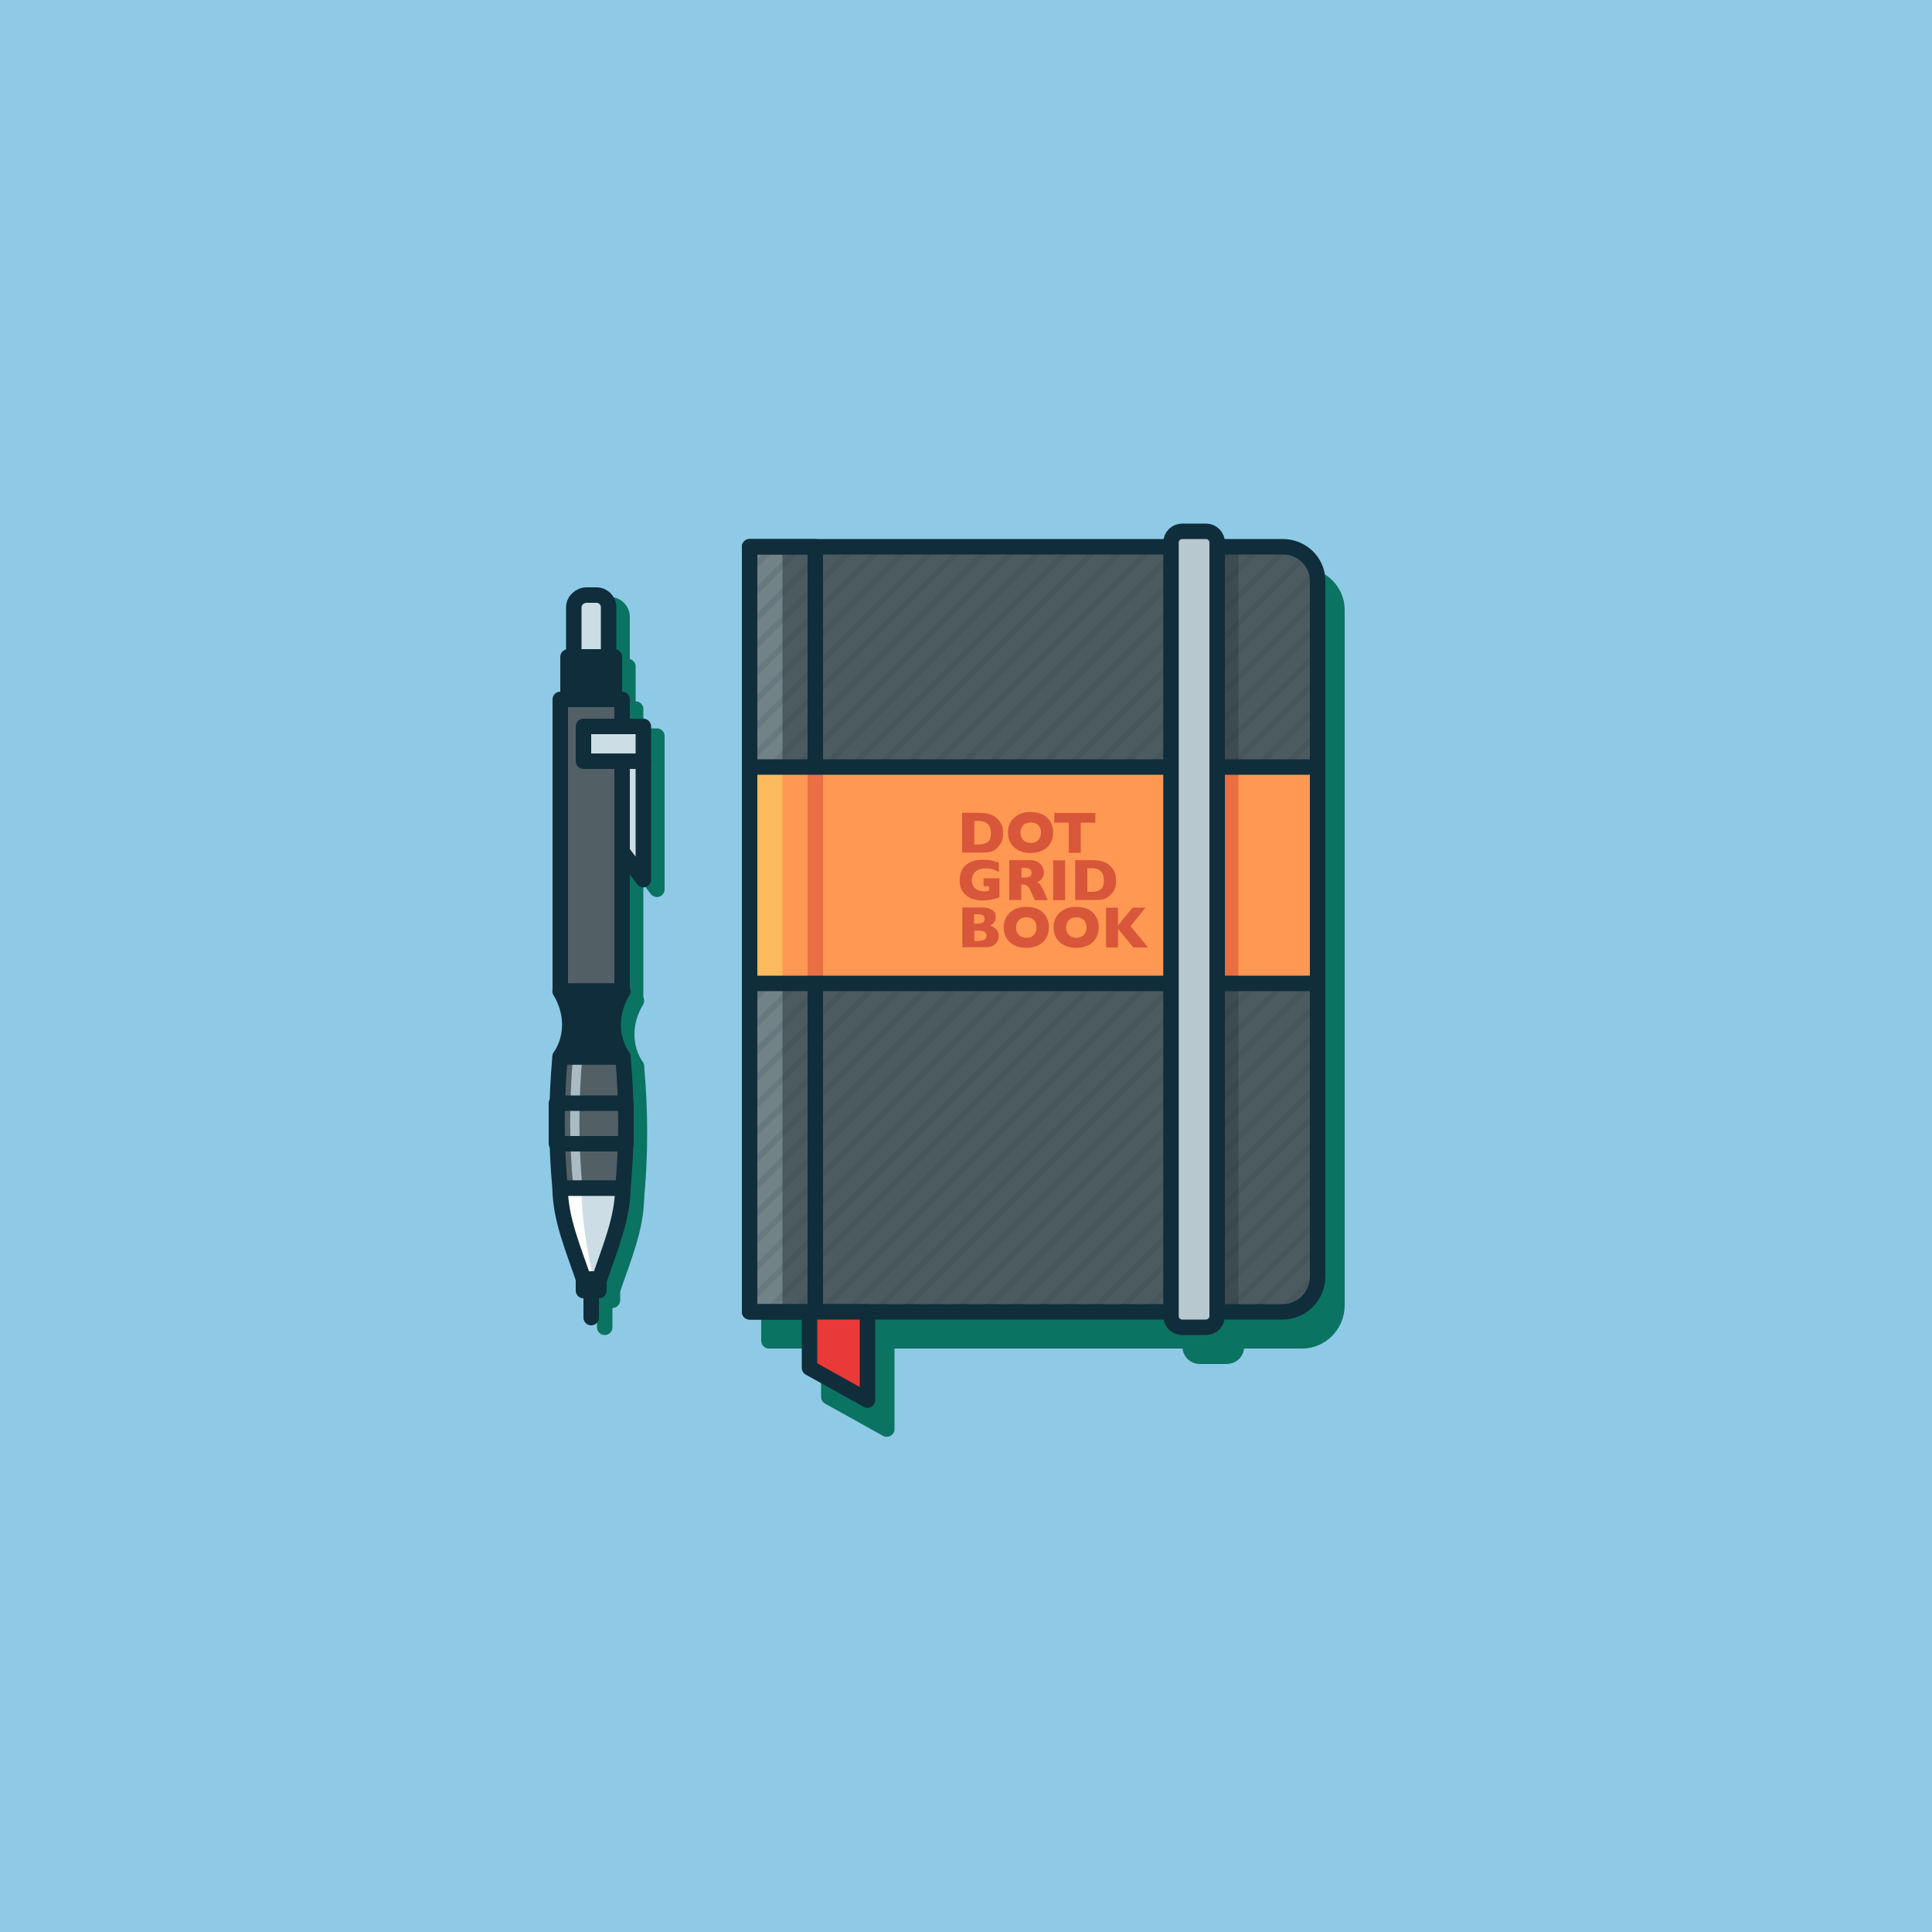 <?xml version="1.0" encoding="utf-8"?>
<!-- Generator: Adobe Illustrator 23.1.1, SVG Export Plug-In . SVG Version: 6.00 Build 0)  -->
<svg version="1.1" id="Layer_1" xmlns="http://www.w3.org/2000/svg" xmlns:xlink="http://www.w3.org/1999/xlink" x="0px" y="0px"
	 viewBox="0 0 1000 1000" style="enable-background:new 0 0 1000 1000;" xml:space="preserve">
<style type="text/css">
	.st0{fill:#8ecae6;}
	.st1{fill:#EEF2F4;}
	.st2{fill:#0A7362;stroke:#0A7362;stroke-width:8;stroke-linecap:round;stroke-linejoin:round;stroke-miterlimit:10;}
	.st3{fill:none;stroke:#0A7362;stroke-width:8;stroke-linecap:round;stroke-linejoin:round;stroke-miterlimit:10;}
	.st4{fill:#102D3B;}
	.st5{fill:#4C5B60;}
	.st6{fill:#3E4B4F;}
	.st7{opacity:0.3;fill:#CCDDE5;enable-background:new    ;}
	.st8{opacity:0.11;clip-path:url(#XMLID_58_);}
	.st9{fill:none;stroke:#102D3B;stroke-width:8;stroke-linecap:round;stroke-linejoin:round;stroke-miterlimit:10;}
	.st10{fill:#FF9852;}
	.st11{fill:#D85639;}
	.st12{opacity:0.6;fill:none;stroke:#D85639;stroke-width:8;stroke-miterlimit:10;}
	.st13{fill:#FDBA5D;}
	.st14{opacity:0.61;fill:#D85639;enable-background:new    ;}
	.st15{fill:#B7C8CE;}
	.st16{fill:#EA3939;}
	.st17{opacity:0.62;fill:#EA3939;enable-background:new    ;}
	.st18{fill:#526066;}
	.st19{opacity:0.64;fill:#526066;enable-background:new    ;}
	.st20{opacity:0.3;fill:#526066;enable-background:new    ;}
	.st21{fill:#42708A;}
	.st22{opacity:0.73;fill:#CCDDE5;enable-background:new    ;}
	.st23{fill:#CCDDE5;}
	.st24{fill:#FFFFFF;}
	
		.st25{opacity:0.38;fill:none;stroke:#102D3B;stroke-width:8;stroke-linecap:round;stroke-linejoin:round;stroke-miterlimit:10;enable-background:new    ;}
</style>
<rect id="XMLID_18_" class="st0" width="1000" height="1000"/>
<g>
	<rect id="XMLID_49_" x="297" y="367" class="st2" width="32" height="151"/>
	<path id="XMLID_48_" class="st2" d="M329.4,620c-10.8,0-21.7,0-32.5,0c-2.1-22-2.1-45,0-68c10.8,0,21.7,0,32.5,0
		C331.5,575,331.5,598,329.4,620z"/>
	<path id="XMLID_47_" class="st2" d="M329.4,552c-10.8,0-21.7,0-32.5,0c6.7-10,6.7-23,0-34c10.8,0,21.7,0,32.5,0
		C322.7,529,322.7,542,329.4,552z"/>
	<path id="XMLID_46_" class="st2" d="M317.3,667c5.4-16,11.9-31,12.1-47h-32.5c0.2,16,6.7,31,12.1,47H317.3z"/>
	<rect id="XMLID_45_" x="309" y="667" class="st2" width="8" height="6"/>
	<line id="XMLID_44_" class="st3" x1="313" y1="674" x2="313" y2="687"/>
	<rect id="XMLID_43_" x="301" y="345" class="st2" width="24" height="22"/>
	<path id="XMLID_42_" class="st2" d="M322,345h-18v-25.7c0-3.5,3.2-6.3,6.7-6.3h5c3.5,0,6.3,2.8,6.3,6.3V345z"/>
	<rect id="XMLID_41_" x="309" y="381" class="st2" width="31" height="18"/>
	<polygon id="XMLID_40_" class="st2" points="340,460.3 329,445.8 329,399 340,399 	"/>
	<path id="XMLID_24_" class="st4" d="M322.4,547c-10.8,0-21.7,0-32.5,0c6.7-10,6.7-23,0-34c10.8,0,21.7,0,32.5,0
		C315.7,524,315.7,537,322.4,547z"/>
	<path id="XMLID_38_" class="st2" d="M674,694H398V298h276c9.9,0,18,7.8,18,17.7v360C692,685.7,683.9,694,674,694z"/>
	<path id="XMLID_36_" class="st2" d="M635,702h-14c-2.8,0-5-2.2-5-5V295c0-2.8,2.2-5,5-5h14c2.8,0,5,2.2,5,5v402
		C640,699.8,637.8,702,635,702z"/>
	<polygon id="XMLID_34_" class="st2" points="459,739.7 429,723 429,694 459,694 	"/>
	<path id="XMLID_19_" class="st5" d="M664,679H388V283h276c9.9,0,18,7.8,18,17.7v360C682,670.7,673.9,679,664,679z"/>
	<rect id="XMLID_54_" x="617" y="283" class="st6" width="24" height="396"/>
	<rect id="XMLID_50_" x="388" y="283" class="st7" width="17" height="396"/>
	<g>
		<defs>
			<path id="XMLID_7_" d="M664,679H388V283h276c9.9,0,18,7.8,18,17.7v360C682,670.7,673.9,679,664,679z"/>
		</defs>
		<clipPath id="XMLID_58_">
			<use xlink:href="#XMLID_7_"  style="overflow:visible;"/>
		</clipPath>
		<g id="XMLID_57_" class="st8">
			<g>
				<g>
					<path class="st4" d="M359.4,983.6c-0.4,0-0.8-0.1-1.1-0.4c-0.6-0.6-0.6-1.5,0-2.1l344.4-344.3c0.6-0.6,1.5-0.6,2.1,0
						s0.6,1.5,0,2.1L360.5,983.2C360.2,983.5,359.8,983.6,359.4,983.6z"/>
				</g>
			</g>
			<g>
				<g>
					<path class="st4" d="M359.4,969.6c-0.4,0-0.8-0.1-1.1-0.4c-0.6-0.6-0.6-1.5,0-2.1l344.4-344.3c0.6-0.6,1.5-0.6,2.1,0
						s0.6,1.5,0,2.1L360.5,969.2C360.2,969.5,359.8,969.6,359.4,969.6z"/>
				</g>
			</g>
			<g>
				<g>
					<path class="st4" d="M359.4,955.6c-0.4,0-0.8-0.1-1.1-0.4c-0.6-0.6-0.6-1.5,0-2.1l344.4-344.3c0.6-0.6,1.5-0.6,2.1,0
						s0.6,1.5,0,2.1L360.5,955.2C360.2,955.5,359.8,955.6,359.4,955.6z"/>
				</g>
			</g>
			<g>
				<g>
					<path class="st4" d="M359.4,941.6c-0.4,0-0.8-0.1-1.1-0.4c-0.6-0.6-0.6-1.5,0-2.1l344.4-344.3c0.6-0.6,1.5-0.6,2.1,0
						s0.6,1.5,0,2.1L360.5,941.2C360.2,941.5,359.8,941.6,359.4,941.6z"/>
				</g>
			</g>
			<g>
				<g>
					<path class="st4" d="M359.4,927.6c-0.4,0-0.8-0.1-1.1-0.4c-0.6-0.6-0.6-1.5,0-2.1l344.4-344.3c0.6-0.6,1.5-0.6,2.1,0
						s0.6,1.5,0,2.1L360.5,927.2C360.2,927.5,359.8,927.6,359.4,927.6z"/>
				</g>
			</g>
			<g>
				<g>
					<path class="st4" d="M359.4,913.6c-0.4,0-0.8-0.1-1.1-0.4c-0.6-0.6-0.6-1.5,0-2.1l344.4-344.3c0.6-0.6,1.5-0.6,2.1,0
						s0.6,1.5,0,2.1L360.5,913.2C360.2,913.5,359.8,913.6,359.4,913.6z"/>
				</g>
			</g>
			<g>
				<g>
					<path class="st4" d="M359.4,899.6c-0.4,0-0.8-0.1-1.1-0.4c-0.6-0.6-0.6-1.5,0-2.1l344.4-344.3c0.6-0.6,1.5-0.6,2.1,0
						s0.6,1.5,0,2.1L360.5,899.2C360.2,899.5,359.8,899.6,359.4,899.6z"/>
				</g>
			</g>
			<g>
				<g>
					<path class="st4" d="M359.4,885.6c-0.4,0-0.8-0.1-1.1-0.4c-0.6-0.6-0.6-1.5,0-2.1l344.4-344.3c0.6-0.6,1.5-0.6,2.1,0
						s0.6,1.5,0,2.1L360.5,885.2C360.2,885.5,359.8,885.6,359.4,885.6z"/>
				</g>
			</g>
			<g>
				<g>
					<path class="st4" d="M359.4,871.6c-0.4,0-0.8-0.1-1.1-0.4c-0.6-0.6-0.6-1.5,0-2.1l344.4-344.3c0.6-0.6,1.5-0.6,2.1,0
						s0.6,1.5,0,2.1L360.5,871.2C360.2,871.5,359.8,871.6,359.4,871.6z"/>
				</g>
			</g>
			<g>
				<g>
					<path class="st4" d="M359.4,857.6c-0.4,0-0.8-0.1-1.1-0.4c-0.6-0.6-0.6-1.5,0-2.1l344.4-344.3c0.6-0.6,1.5-0.6,2.1,0
						s0.6,1.5,0,2.1L360.5,857.2C360.2,857.5,359.8,857.6,359.4,857.6z"/>
				</g>
			</g>
			<g>
				<g>
					<path class="st4" d="M359.4,843.6c-0.4,0-0.8-0.1-1.1-0.4c-0.6-0.6-0.6-1.5,0-2.1l344.4-344.3c0.6-0.6,1.5-0.6,2.1,0
						s0.6,1.5,0,2.1L360.5,843.2C360.2,843.5,359.8,843.6,359.4,843.6z"/>
				</g>
			</g>
			<g>
				<g>
					<path class="st4" d="M359.4,829.6c-0.4,0-0.8-0.1-1.1-0.4c-0.6-0.6-0.6-1.5,0-2.1l344.4-344.3c0.6-0.6,1.5-0.6,2.1,0
						s0.6,1.5,0,2.1L360.5,829.2C360.2,829.5,359.8,829.6,359.4,829.6z"/>
				</g>
			</g>
			<g>
				<g>
					<path class="st4" d="M359.4,815.6c-0.4,0-0.8-0.1-1.1-0.4c-0.6-0.6-0.6-1.5,0-2.1l344.4-344.3c0.6-0.6,1.5-0.6,2.1,0
						s0.6,1.5,0,2.1L360.5,815.2C360.2,815.5,359.8,815.6,359.4,815.6z"/>
				</g>
			</g>
			<g>
				<g>
					<path class="st4" d="M359.4,801.6c-0.4,0-0.8-0.1-1.1-0.4c-0.6-0.6-0.6-1.5,0-2.1l344.4-344.3c0.6-0.6,1.5-0.6,2.1,0
						s0.6,1.5,0,2.1L360.5,801.2C360.2,801.5,359.8,801.6,359.4,801.6z"/>
				</g>
			</g>
			<g>
				<g>
					<path class="st4" d="M359.4,787.6c-0.4,0-0.8-0.1-1.1-0.4c-0.6-0.6-0.6-1.5,0-2.1l344.4-344.3c0.6-0.6,1.5-0.6,2.1,0
						s0.6,1.5,0,2.1L360.5,787.2C360.2,787.5,359.8,787.6,359.4,787.6z"/>
				</g>
			</g>
			<g>
				<g>
					<path class="st4" d="M359.4,773.6c-0.4,0-0.8-0.1-1.1-0.4c-0.6-0.6-0.6-1.5,0-2.1l344.4-344.3c0.6-0.6,1.5-0.6,2.1,0
						s0.6,1.5,0,2.1L360.5,773.2C360.2,773.5,359.8,773.6,359.4,773.6z"/>
				</g>
			</g>
			<g>
				<g>
					<path class="st4" d="M359.4,759.6c-0.4,0-0.8-0.1-1.1-0.4c-0.6-0.6-0.6-1.5,0-2.1l344.4-344.3c0.6-0.6,1.5-0.6,2.1,0
						s0.6,1.5,0,2.1L360.5,759.2C360.2,759.5,359.8,759.6,359.4,759.6z"/>
				</g>
			</g>
			<g>
				<g>
					<path class="st4" d="M359.4,745.6c-0.4,0-0.8-0.1-1.1-0.4c-0.6-0.6-0.6-1.5,0-2.1l344.4-344.3c0.6-0.6,1.5-0.6,2.1,0
						s0.6,1.5,0,2.1L360.5,745.2C360.2,745.5,359.8,745.6,359.4,745.6z"/>
				</g>
			</g>
			<g>
				<g>
					<path class="st4" d="M359.4,731.6c-0.4,0-0.8-0.1-1.1-0.4c-0.6-0.6-0.6-1.5,0-2.1l344.4-344.3c0.6-0.6,1.5-0.6,2.1,0
						s0.6,1.5,0,2.1L360.5,731.2C360.2,731.5,359.8,731.6,359.4,731.6z"/>
				</g>
			</g>
			<g>
				<g>
					<path class="st4" d="M359.4,717.6c-0.4,0-0.8-0.1-1.1-0.4c-0.6-0.6-0.6-1.5,0-2.1l344.4-344.3c0.6-0.6,1.5-0.6,2.1,0
						s0.6,1.5,0,2.1L360.5,717.2C360.2,717.5,359.8,717.6,359.4,717.6z"/>
				</g>
			</g>
			<g>
				<g>
					<path class="st4" d="M359.4,703.6c-0.4,0-0.8-0.1-1.1-0.4c-0.6-0.6-0.6-1.5,0-2.1l344.4-344.3c0.6-0.6,1.5-0.6,2.1,0
						s0.6,1.5,0,2.1L360.5,703.2C360.2,703.5,359.8,703.6,359.4,703.6z"/>
				</g>
			</g>
			<g>
				<g>
					<path class="st4" d="M359.4,689.6c-0.4,0-0.8-0.1-1.1-0.4c-0.6-0.6-0.6-1.5,0-2.1l344.4-344.3c0.6-0.6,1.5-0.6,2.1,0
						s0.6,1.5,0,2.1L360.5,689.2C360.2,689.5,359.8,689.6,359.4,689.6z"/>
				</g>
			</g>
			<g>
				<g>
					<path class="st4" d="M359.4,675.6c-0.4,0-0.8-0.1-1.1-0.4c-0.6-0.6-0.6-1.5,0-2.1l344.4-344.3c0.6-0.6,1.5-0.6,2.1,0
						s0.6,1.5,0,2.1L360.5,675.2C360.2,675.5,359.8,675.6,359.4,675.6z"/>
				</g>
			</g>
			<g>
				<g>
					<path class="st4" d="M359.4,661.6c-0.4,0-0.8-0.1-1.1-0.4c-0.6-0.6-0.6-1.5,0-2.1l344.4-344.3c0.6-0.6,1.5-0.6,2.1,0
						s0.6,1.5,0,2.1L360.5,661.2C360.2,661.5,359.8,661.6,359.4,661.6z"/>
				</g>
			</g>
			<g>
				<g>
					<path class="st4" d="M359.4,647.6c-0.4,0-0.8-0.1-1.1-0.4c-0.6-0.6-0.6-1.5,0-2.1l344.4-344.3c0.6-0.6,1.5-0.6,2.1,0
						s0.6,1.5,0,2.1L360.5,647.2C360.2,647.5,359.8,647.6,359.4,647.6z"/>
				</g>
			</g>
			<g>
				<g>
					<path class="st4" d="M359.4,633.6c-0.4,0-0.8-0.1-1.1-0.4c-0.6-0.6-0.6-1.5,0-2.1l344.4-344.3c0.6-0.6,1.5-0.6,2.1,0
						s0.6,1.5,0,2.1L360.5,633.2C360.2,633.5,359.8,633.6,359.4,633.6z"/>
				</g>
			</g>
			<g>
				<g>
					<path class="st4" d="M359.4,619.6c-0.4,0-0.8-0.1-1.1-0.4c-0.6-0.6-0.6-1.5,0-2.1l344.4-344.3c0.6-0.6,1.5-0.6,2.1,0
						s0.6,1.5,0,2.1L360.5,619.2C360.2,619.5,359.8,619.6,359.4,619.6z"/>
				</g>
			</g>
			<g>
				<g>
					<path class="st4" d="M359.4,605.6c-0.4,0-0.8-0.1-1.1-0.4c-0.6-0.6-0.6-1.5,0-2.1l344.4-344.3c0.6-0.6,1.5-0.6,2.1,0
						s0.6,1.5,0,2.1L360.5,605.2C360.2,605.5,359.8,605.6,359.4,605.6z"/>
				</g>
			</g>
			<g>
				<g>
					<path class="st4" d="M359.4,591.6c-0.4,0-0.8-0.1-1.1-0.4c-0.6-0.6-0.6-1.5,0-2.1l344.4-344.3c0.6-0.6,1.5-0.6,2.1,0
						s0.6,1.5,0,2.1L360.5,591.2C360.2,591.5,359.8,591.6,359.4,591.6z"/>
				</g>
			</g>
			<g>
				<g>
					<path class="st4" d="M359.4,577.6c-0.4,0-0.8-0.1-1.1-0.4c-0.6-0.6-0.6-1.5,0-2.1l344.4-344.3c0.6-0.6,1.5-0.6,2.1,0
						s0.6,1.5,0,2.1L360.5,577.2C360.2,577.5,359.8,577.6,359.4,577.6z"/>
				</g>
			</g>
			<g>
				<g>
					<path class="st4" d="M359.4,563.6c-0.4,0-0.8-0.1-1.1-0.4c-0.6-0.6-0.6-1.5,0-2.1l344.4-344.3c0.6-0.6,1.5-0.6,2.1,0
						s0.6,1.5,0,2.1L360.5,563.2C360.2,563.5,359.8,563.6,359.4,563.6z"/>
				</g>
			</g>
			<g>
				<g>
					<path class="st4" d="M359.4,549.6c-0.4,0-0.8-0.1-1.1-0.4c-0.6-0.6-0.6-1.5,0-2.1l344.4-344.3c0.6-0.6,1.5-0.6,2.1,0
						s0.6,1.5,0,2.1L360.5,549.2C360.2,549.5,359.8,549.6,359.4,549.6z"/>
				</g>
			</g>
			<g>
				<g>
					<path class="st4" d="M359.4,535.6c-0.4,0-0.8-0.1-1.1-0.4c-0.6-0.6-0.6-1.5,0-2.1l344.4-344.3c0.6-0.6,1.5-0.6,2.1,0
						s0.6,1.5,0,2.1L360.5,535.2C360.2,535.5,359.8,535.6,359.4,535.6z"/>
				</g>
			</g>
			<g>
				<g>
					<path class="st4" d="M359.4,521.6c-0.4,0-0.8-0.1-1.1-0.4c-0.6-0.6-0.6-1.5,0-2.1l344.4-344.3c0.6-0.6,1.5-0.6,2.1,0
						s0.6,1.5,0,2.1L360.5,521.2C360.2,521.5,359.8,521.6,359.4,521.6z"/>
				</g>
			</g>
			<g>
				<g>
					<path class="st4" d="M359.4,507.6c-0.4,0-0.8-0.1-1.1-0.4c-0.6-0.6-0.6-1.5,0-2.1l344.4-344.3c0.6-0.6,1.5-0.6,2.1,0
						s0.6,1.5,0,2.1L360.5,507.2C360.2,507.5,359.8,507.6,359.4,507.6z"/>
				</g>
			</g>
			<g>
				<g>
					<path class="st4" d="M359.4,493.6c-0.4,0-0.8-0.1-1.1-0.4c-0.6-0.6-0.6-1.5,0-2.1l344.4-344.3c0.6-0.6,1.5-0.6,2.1,0
						s0.6,1.5,0,2.1L360.5,493.2C360.2,493.5,359.8,493.6,359.4,493.6z"/>
				</g>
			</g>
			<g>
				<g>
					<path class="st4" d="M359.4,479.6c-0.4,0-0.8-0.1-1.1-0.4c-0.6-0.6-0.6-1.5,0-2.1l344.4-344.3c0.6-0.6,1.5-0.6,2.1,0
						s0.6,1.5,0,2.1L360.5,479.2C360.2,479.5,359.8,479.6,359.4,479.6z"/>
				</g>
			</g>
			<g>
				<g>
					<path class="st4" d="M359.4,465.6c-0.4,0-0.8-0.1-1.1-0.4c-0.6-0.6-0.6-1.5,0-2.1l344.4-344.4c0.6-0.6,1.5-0.6,2.1,0
						c0.6,0.6,0.6,1.5,0,2.1L360.5,465.2C360.2,465.5,359.8,465.6,359.4,465.6z"/>
				</g>
			</g>
			<g>
				<g>
					<path class="st4" d="M359.4,451.6c-0.4,0-0.8-0.1-1.1-0.4c-0.6-0.6-0.6-1.5,0-2.1l344.4-344.4c0.6-0.6,1.5-0.6,2.1,0
						c0.6,0.6,0.6,1.5,0,2.1L360.5,451.2C360.2,451.5,359.8,451.6,359.4,451.6z"/>
				</g>
			</g>
			<g>
				<g>
					<path class="st4" d="M359.4,437.6c-0.4,0-0.8-0.1-1.1-0.4c-0.6-0.6-0.6-1.5,0-2.1L702.7,90.6c0.6-0.6,1.5-0.6,2.1,0
						c0.6,0.6,0.6,1.5,0,2.1L360.5,437.2C360.2,437.5,359.8,437.6,359.4,437.6z"/>
				</g>
			</g>
			<g>
				<g>
					<path class="st4" d="M359.4,423.6c-0.4,0-0.8-0.1-1.1-0.4c-0.6-0.6-0.6-1.5,0-2.1L702.7,76.6c0.6-0.6,1.5-0.6,2.1,0
						c0.6,0.6,0.6,1.5,0,2.1L360.5,423.2C360.2,423.5,359.8,423.6,359.4,423.6z"/>
				</g>
			</g>
			<g>
				<g>
					<path class="st4" d="M359.4,409.6c-0.4,0-0.8-0.1-1.1-0.4c-0.6-0.6-0.6-1.5,0-2.1L702.7,62.6c0.6-0.6,1.5-0.6,2.1,0
						c0.6,0.6,0.6,1.5,0,2.1L360.5,409.2C360.2,409.5,359.8,409.6,359.4,409.6z"/>
				</g>
			</g>
			<g>
				<g>
					<path class="st4" d="M359.4,395.6c-0.4,0-0.8-0.1-1.1-0.4c-0.6-0.6-0.6-1.5,0-2.1L702.7,48.6c0.6-0.6,1.5-0.6,2.1,0
						c0.6,0.6,0.6,1.5,0,2.1L360.5,395.2C360.2,395.5,359.8,395.6,359.4,395.6z"/>
				</g>
			</g>
			<g>
				<g>
					<path class="st4" d="M359.4,381.6c-0.4,0-0.8-0.1-1.1-0.4c-0.6-0.6-0.6-1.5,0-2.1L702.7,34.6c0.6-0.6,1.5-0.6,2.1,0
						c0.6,0.6,0.6,1.5,0,2.1L360.5,381.2C360.2,381.5,359.8,381.6,359.4,381.6z"/>
				</g>
			</g>
			<g>
				<g>
					<path class="st4" d="M359.4,367.6c-0.4,0-0.8-0.1-1.1-0.4c-0.6-0.6-0.6-1.5,0-2.1L702.7,20.6c0.6-0.6,1.5-0.6,2.1,0
						c0.6,0.6,0.6,1.5,0,2.1L360.5,367.2C360.2,367.5,359.8,367.6,359.4,367.6z"/>
				</g>
			</g>
			<g>
				<g>
					<path class="st4" d="M359.4,353.6c-0.4,0-0.8-0.1-1.1-0.4c-0.6-0.6-0.6-1.5,0-2.1L702.7,6.6c0.6-0.6,1.5-0.6,2.1,0
						c0.6,0.6,0.6,1.5,0,2.1L360.5,353.2C360.2,353.5,359.8,353.6,359.4,353.6z"/>
				</g>
			</g>
			<g>
				<g>
					<path class="st4" d="M359.4,339.6c-0.4,0-0.8-0.1-1.1-0.4c-0.6-0.6-0.6-1.5,0-2.1L671.1,24.1c0.6-0.6,1.5-0.6,2.1,0
						c0.6,0.6,0.6,1.5,0,2.1L360.5,339.2C360.2,339.5,359.8,339.6,359.4,339.6z"/>
				</g>
			</g>
			<g>
				<g>
					<path class="st4" d="M359.4,325.6c-0.4,0-0.8-0.1-1.1-0.4c-0.6-0.6-0.6-1.5,0-2.1L651.7,29.6c0.6-0.6,1.5-0.6,2.1,0
						c0.6,0.6,0.6,1.5,0,2.1L360.5,325.2C360.2,325.5,359.8,325.6,359.4,325.6z"/>
				</g>
			</g>
		</g>
	</g>
	<path id="XMLID_1_" class="st9" d="M664,679H388V283h276c9.9,0,18,7.8,18,17.7v360C682,670.7,673.9,679,664,679z"/>
	<rect id="XMLID_21_" x="388" y="283" class="st9" width="34" height="396"/>
	<rect id="XMLID_31_" x="388" y="397" class="st10" width="294" height="112"/>
	<g>
		<path class="st11" d="M519.2,431.4c0,2.1-0.4,3.8-1.2,5.1s-1.7,2.3-2.7,3.1c-1.5,1.2-3.5,1.7-6.2,1.7H498v-20.6h8.6
			c1.3,0,2.4,0.1,3.3,0.2s1.7,0.3,2.5,0.6s1.4,0.5,1.9,0.8s1,0.6,1.4,1c0.7,0.6,1.3,1.3,1.8,2s1,1.7,1.3,2.7
			C519.1,429.1,519.2,430.2,519.2,431.4z M512.9,431.2c0-1.7-0.3-3-1-3.9c-0.6-0.9-1.4-1.6-2.3-1.9s-1.8-0.5-2.7-0.5h-2.6v12.2h2.6
			c1.6,0,3-0.4,4.2-1.2S512.9,433.6,512.9,431.2z"/>
		<path class="st11" d="M545.1,431c0,1.9-0.4,3.7-1.3,5.3c-0.9,1.6-2.2,2.9-4,3.8s-3.9,1.4-6.4,1.4s-4.7-0.5-6.5-1.5
			s-3.1-2.3-3.9-3.9c-0.9-1.6-1.3-3.3-1.3-5.2c0-1.9,0.4-3.6,1.3-5.2c0.9-1.6,2.2-2.9,3.9-3.9c1.8-1,3.9-1.5,6.5-1.5
			c1.9,0,3.6,0.3,5.1,0.8s2.7,1.3,3.7,2.3s1.7,2.1,2.2,3.4S545.1,429.6,545.1,431z M538.8,431c0-0.8-0.1-1.5-0.3-2.1s-0.6-1.2-1-1.7
			c-0.5-0.5-1-0.8-1.7-1.1s-1.4-0.4-2.3-0.4c-1.7,0-3,0.5-3.9,1.5s-1.4,2.2-1.4,3.8s0.5,2.8,1.4,3.8c1,1,2.3,1.5,3.9,1.5
			c1.1,0,2.1-0.2,2.9-0.7s1.4-1.1,1.8-1.9C538.5,433,538.8,432.1,538.8,431z"/>
		<path class="st11" d="M566.9,425.8h-7.5v15.6h-6.2v-15.6h-7.5v-5H567L566.9,425.8L566.9,425.8z"/>
		<path class="st11" d="M517.5,464.4c-0.4,0.2-0.8,0.3-1.1,0.4s-0.6,0.2-0.9,0.3c-0.3,0.1-0.7,0.2-1.3,0.3c-0.9,0.2-1.9,0.4-2.8,0.5
			c-0.9,0.1-1.9,0.2-3,0.2c-2.1,0-4-0.4-5.8-1.1c-1.8-0.8-3.2-1.9-4.3-3.5c-1.1-1.6-1.6-3.6-1.6-5.9c0-1.5,0.3-3,0.8-4.4
			s1.4-2.6,2.5-3.5c0.9-0.7,1.9-1.3,2.8-1.7c1-0.4,1.9-0.6,2.8-0.8c0.9-0.1,1.9-0.2,3-0.2c1.8,0,3.3,0.1,4.5,0.4
			c1.2,0.3,2.5,0.6,3.9,1.1v4.9c-0.9-0.5-1.9-1-3-1.4c-1-0.4-2.3-0.5-3.9-0.5c-1.8,0-3.2,0.3-4.3,1c-1.1,0.7-1.8,1.5-2.2,2.4
			c-0.4,0.9-0.6,1.9-0.6,2.7c0,1,0.2,2,0.7,2.9s1.2,1.6,2.2,2.1s2.2,0.8,3.5,0.8c0.8,0,1.6-0.1,2.5-0.3v-2.4h-2.8v-4.1h8.2v9.8
			H517.5z"/>
		<path class="st11" d="M542.3,465.9h-6.7l-1.6-3.7c-0.6-1.3-1.1-2.3-1.6-2.9s-0.9-1-1.4-1.2s-1-0.3-1.7-0.3h-0.7v8h-6.2v-20.6H533
			c1.7,0,3.1,0.3,4.2,1c1.1,0.7,1.9,1.5,2.4,2.5s0.7,1.9,0.7,2.8c0,1-0.2,1.9-0.6,2.6c-0.4,0.7-0.8,1.2-1.3,1.6
			c-0.4,0.3-0.9,0.6-1.5,0.9c0.7,0.4,1.2,0.8,1.6,1.4s1,1.6,1.8,3.2L542.3,465.9z M533.9,451.8c0-1-0.3-1.6-0.9-2
			c-0.6-0.4-1.6-0.6-3-0.6h-1.3v5h1.3c1.5,0,2.6-0.2,3.1-0.5S533.9,452.7,533.9,451.8z"/>
		<path class="st11" d="M551.3,465.9h-6.2v-20.6h6.2V465.9z"/>
		<path class="st11" d="M577.7,455.9c0,2.1-0.4,3.8-1.2,5.1s-1.7,2.3-2.7,3.1c-1.5,1.2-3.5,1.7-6.2,1.7h-11.1v-20.6h8.6
			c1.3,0,2.4,0.1,3.3,0.2c0.9,0.1,1.7,0.3,2.5,0.6s1.4,0.5,1.9,0.8s1,0.6,1.4,1c0.7,0.6,1.3,1.3,1.8,2s1,1.7,1.3,2.7
			C577.5,453.6,577.7,454.7,577.7,455.9z M571.4,455.7c0-1.7-0.3-3-1-3.9c-0.6-0.9-1.4-1.6-2.3-1.9c-0.9-0.3-1.8-0.5-2.7-0.5h-2.6
			v12.2h2.6c1.6,0,3-0.4,4.2-1.2S571.4,458.1,571.4,455.7z"/>
		<path class="st11" d="M516.9,484.5c0,1.8-0.6,3.2-1.8,4.2c-1.2,1.1-2.9,1.6-5.1,1.6h-11.9v-20.6h9.9c1.3,0,2.4,0.1,3.4,0.4
			c1,0.2,1.7,0.6,2.3,1s1,0.9,1.3,1.5s0.4,1.2,0.4,1.9c0,0.8-0.1,1.4-0.4,2.1s-0.7,1.2-1.1,1.6s-0.9,0.7-1.3,0.9
			c1.4,0.6,2.5,1.3,3.2,2.1S516.9,483.2,516.9,484.5z M509.6,475.7c0-1-0.3-1.6-1-2s-1.7-0.5-3.1-0.5h-1.3v4.9h1.3
			c1.4,0,2.4-0.2,3.1-0.5C509.3,477.4,509.6,476.7,509.6,475.7z M510.6,484.3c0-1.8-1.3-2.6-3.8-2.6h-2.5v5.3h2.5
			C509.4,486.9,510.6,486,510.6,484.3z"/>
		<path class="st11" d="M542.9,480.1c0,1.9-0.4,3.7-1.3,5.3c-0.9,1.6-2.2,2.9-4,3.8s-3.9,1.4-6.4,1.4s-4.7-0.5-6.5-1.5
			s-3.1-2.3-3.9-3.9c-0.9-1.6-1.3-3.3-1.3-5.2c0-1.9,0.4-3.6,1.3-5.2c0.9-1.6,2.2-2.9,3.9-3.9c1.8-1,3.9-1.5,6.5-1.5
			c1.9,0,3.6,0.3,5.1,0.8s2.7,1.3,3.7,2.3s1.7,2.1,2.2,3.4S542.9,478.6,542.9,480.1z M536.5,480.1c0-0.8-0.1-1.5-0.3-2.1
			s-0.6-1.2-1-1.7c-0.5-0.5-1-0.8-1.7-1.1s-1.4-0.4-2.3-0.4c-1.7,0-3,0.5-3.9,1.5s-1.4,2.2-1.4,3.8s0.5,2.8,1.4,3.8
			c1,1,2.3,1.5,3.9,1.5c1.1,0,2.1-0.2,2.9-0.7s1.4-1.1,1.8-1.9C536.3,482,536.5,481.1,536.5,480.1z"/>
		<path class="st11" d="M568.7,480.1c0,1.9-0.4,3.7-1.3,5.3c-0.9,1.6-2.2,2.9-4,3.8s-3.9,1.4-6.4,1.4s-4.7-0.5-6.5-1.5
			s-3.1-2.3-3.9-3.9c-0.9-1.6-1.3-3.3-1.3-5.2c0-1.9,0.4-3.6,1.3-5.2c0.9-1.6,2.2-2.9,3.9-3.9c1.8-1,3.9-1.5,6.5-1.5
			c1.9,0,3.6,0.3,5.1,0.8s2.7,1.3,3.7,2.3s1.7,2.1,2.2,3.4S568.7,478.6,568.7,480.1z M562.4,480.1c0-0.8-0.1-1.5-0.3-2.1
			s-0.6-1.2-1-1.7c-0.5-0.5-1-0.8-1.7-1.1s-1.4-0.4-2.3-0.4c-1.7,0-3,0.5-3.9,1.5s-1.4,2.2-1.4,3.8s0.5,2.8,1.4,3.8
			c1,1,2.3,1.5,3.9,1.5c1.1,0,2.1-0.2,2.9-0.7s1.4-1.1,1.8-1.9C562.2,482,562.4,481.1,562.4,480.1z"/>
		<path class="st11" d="M594.2,490.4h-7.6l-7.9-9.6v9.6h-6.2v-20.6h6.2v9.2l7.5-9.2h6.7l-7.7,9.6L594.2,490.4z"/>
	</g>
	<line id="XMLID_53_" class="st12" x1="422" y1="397" x2="422" y2="509"/>
	<rect id="XMLID_51_" x="388" y="397" class="st13" width="17" height="112"/>
	<rect id="XMLID_56_" x="624" y="397" class="st14" width="17" height="112"/>
	<rect id="XMLID_3_" x="388" y="397" class="st9" width="294" height="112"/>
	<path id="XMLID_4_" class="st15" d="M624.2,687h-12.3c-3.2,0-5.8-2.6-5.8-5.8V280.8c0-3.2,2.6-5.8,5.8-5.8h12.3
		c3.2,0,5.8,2.6,5.8,5.8v400.3C630,684.4,627.4,687,624.2,687z"/>
	<path id="XMLID_2_" class="st9" d="M624.2,687h-12.3c-3.2,0-5.8-2.6-5.8-5.8V280.8c0-3.2,2.6-5.8,5.8-5.8h12.3
		c3.2,0,5.8,2.6,5.8,5.8v400.3C630,684.4,627.4,687,624.2,687z"/>
	<polygon id="XMLID_20_" class="st16" points="449,724.7 419,708 419,679 449,679 	"/>
	<rect id="XMLID_60_" x="419" y="679" class="st17" width="30" height="11.3"/>
	<polygon id="XMLID_5_" class="st9" points="449,724.7 419,708 419,679 449,679 	"/>
	<rect id="XMLID_22_" x="290" y="362" class="st18" width="32" height="151"/>
	<rect id="XMLID_32_" x="290" y="362" class="st18" width="32" height="151"/>
	<rect id="XMLID_33_" x="290" y="362" class="st19" width="10" height="151"/>
	<rect id="XMLID_35_" x="313" y="362" class="st20" width="9" height="151"/>
	<rect id="XMLID_6_" x="290" y="362" class="st9" width="32" height="151"/>
	<path id="XMLID_23_" class="st21" d="M322.4,615c-10.8,0-21.7,0-32.5,0c-2.1-22-2.1-45,0-68c10.8,0,21.7,0,32.5,0
		C324.5,570,324.5,593,322.4,615z"/>
	<path id="XMLID_25_" class="st18" d="M322.4,615c-10.8,0-21.7,0-32.5,0c-2.1-22-2.1-45,0-68c10.8,0,21.7,0,32.5,0
		C324.5,570,324.5,593,322.4,615z"/>
	<path id="XMLID_59_" class="st20" d="M322.4,547c-2.6,0-5.2,0-7.8,0c2.1,23,2.1,46,0,68c2.6,0,5.2,0,7.8,0
		C324.5,593,324.5,570,322.4,547z"/>
	<path id="XMLID_37_" class="st22" d="M301.4,614c-1.6,0-3.1,0-4.7,0c-2.1-21.7-2.1-44.3-0.1-67c1.6,0,3.2,0,4.8,0
		C299.4,569.7,299.4,592.3,301.4,614z"/>
	<path id="XMLID_10_" class="st9" d="M322.4,615c-10.8,0-21.7,0-32.5,0c-2.1-22-2.1-45,0-68c10.8,0,21.7,0,32.5,0
		C324.5,570,324.5,593,322.4,615z"/>
	<rect id="XMLID_8_" x="288" y="571" class="st9" width="36" height="21"/>
	<path id="XMLID_9_" class="st9" d="M322.4,547c-10.8,0-21.7,0-32.5,0c6.7-10,6.7-23,0-34c10.8,0,21.7,0,32.5,0
		C315.7,524,315.7,537,322.4,547z"/>
	<path id="XMLID_26_" class="st23" d="M310.3,662c5.4-16,11.9-31,12.1-47h-32.5c0.2,16,6.7,31,12.1,47H310.3z"/>
	<path id="XMLID_39_" class="st24" d="M322.4,615c0,0.3,0,0.7,0,1H301c0.1,15.7,2.9,30.7,6.2,46H302c-5.4-16-11.9-31-12.1-47H322.4z
		"/>
	<path id="XMLID_14_" class="st9" d="M310.3,662c5.4-16,11.9-31,12.1-47h-32.5c0.2,16,6.7,31,12.1,47H310.3z"/>
	<rect id="XMLID_11_" x="302" y="662" class="st9" width="8" height="6"/>
	<line id="XMLID_13_" class="st9" x1="306" y1="669" x2="306" y2="682"/>
	<rect id="XMLID_12_" x="294" y="340" class="st9" width="24" height="22"/>
	<rect id="XMLID_29_" x="294" y="340" class="st4" width="24" height="22"/>
	<path id="XMLID_30_" class="st23" d="M315,340h-18v-25.7c0-3.5,3.2-6.3,6.7-6.3h5c3.5,0,6.3,2.8,6.3,6.3V340z"/>
	<path id="XMLID_16_" class="st9" d="M315,340h-18v-25.7c0-3.5,3.2-6.3,6.7-6.3h5c3.5,0,6.3,2.8,6.3,6.3V340z"/>
	<rect id="XMLID_27_" x="302" y="376" class="st23" width="31" height="18"/>
	<rect id="XMLID_15_" x="302" y="376" class="st9" width="31" height="18"/>
	<polygon id="XMLID_28_" class="st23" points="333,455.3 322,440.8 322,394 333,394 	"/>
	<polygon id="XMLID_17_" class="st9" points="333,455.3 322,440.8 322,394 333,394 	"/>
	<path id="XMLID_52_" class="st25" d="M422,397"/>
</g>
</svg>
